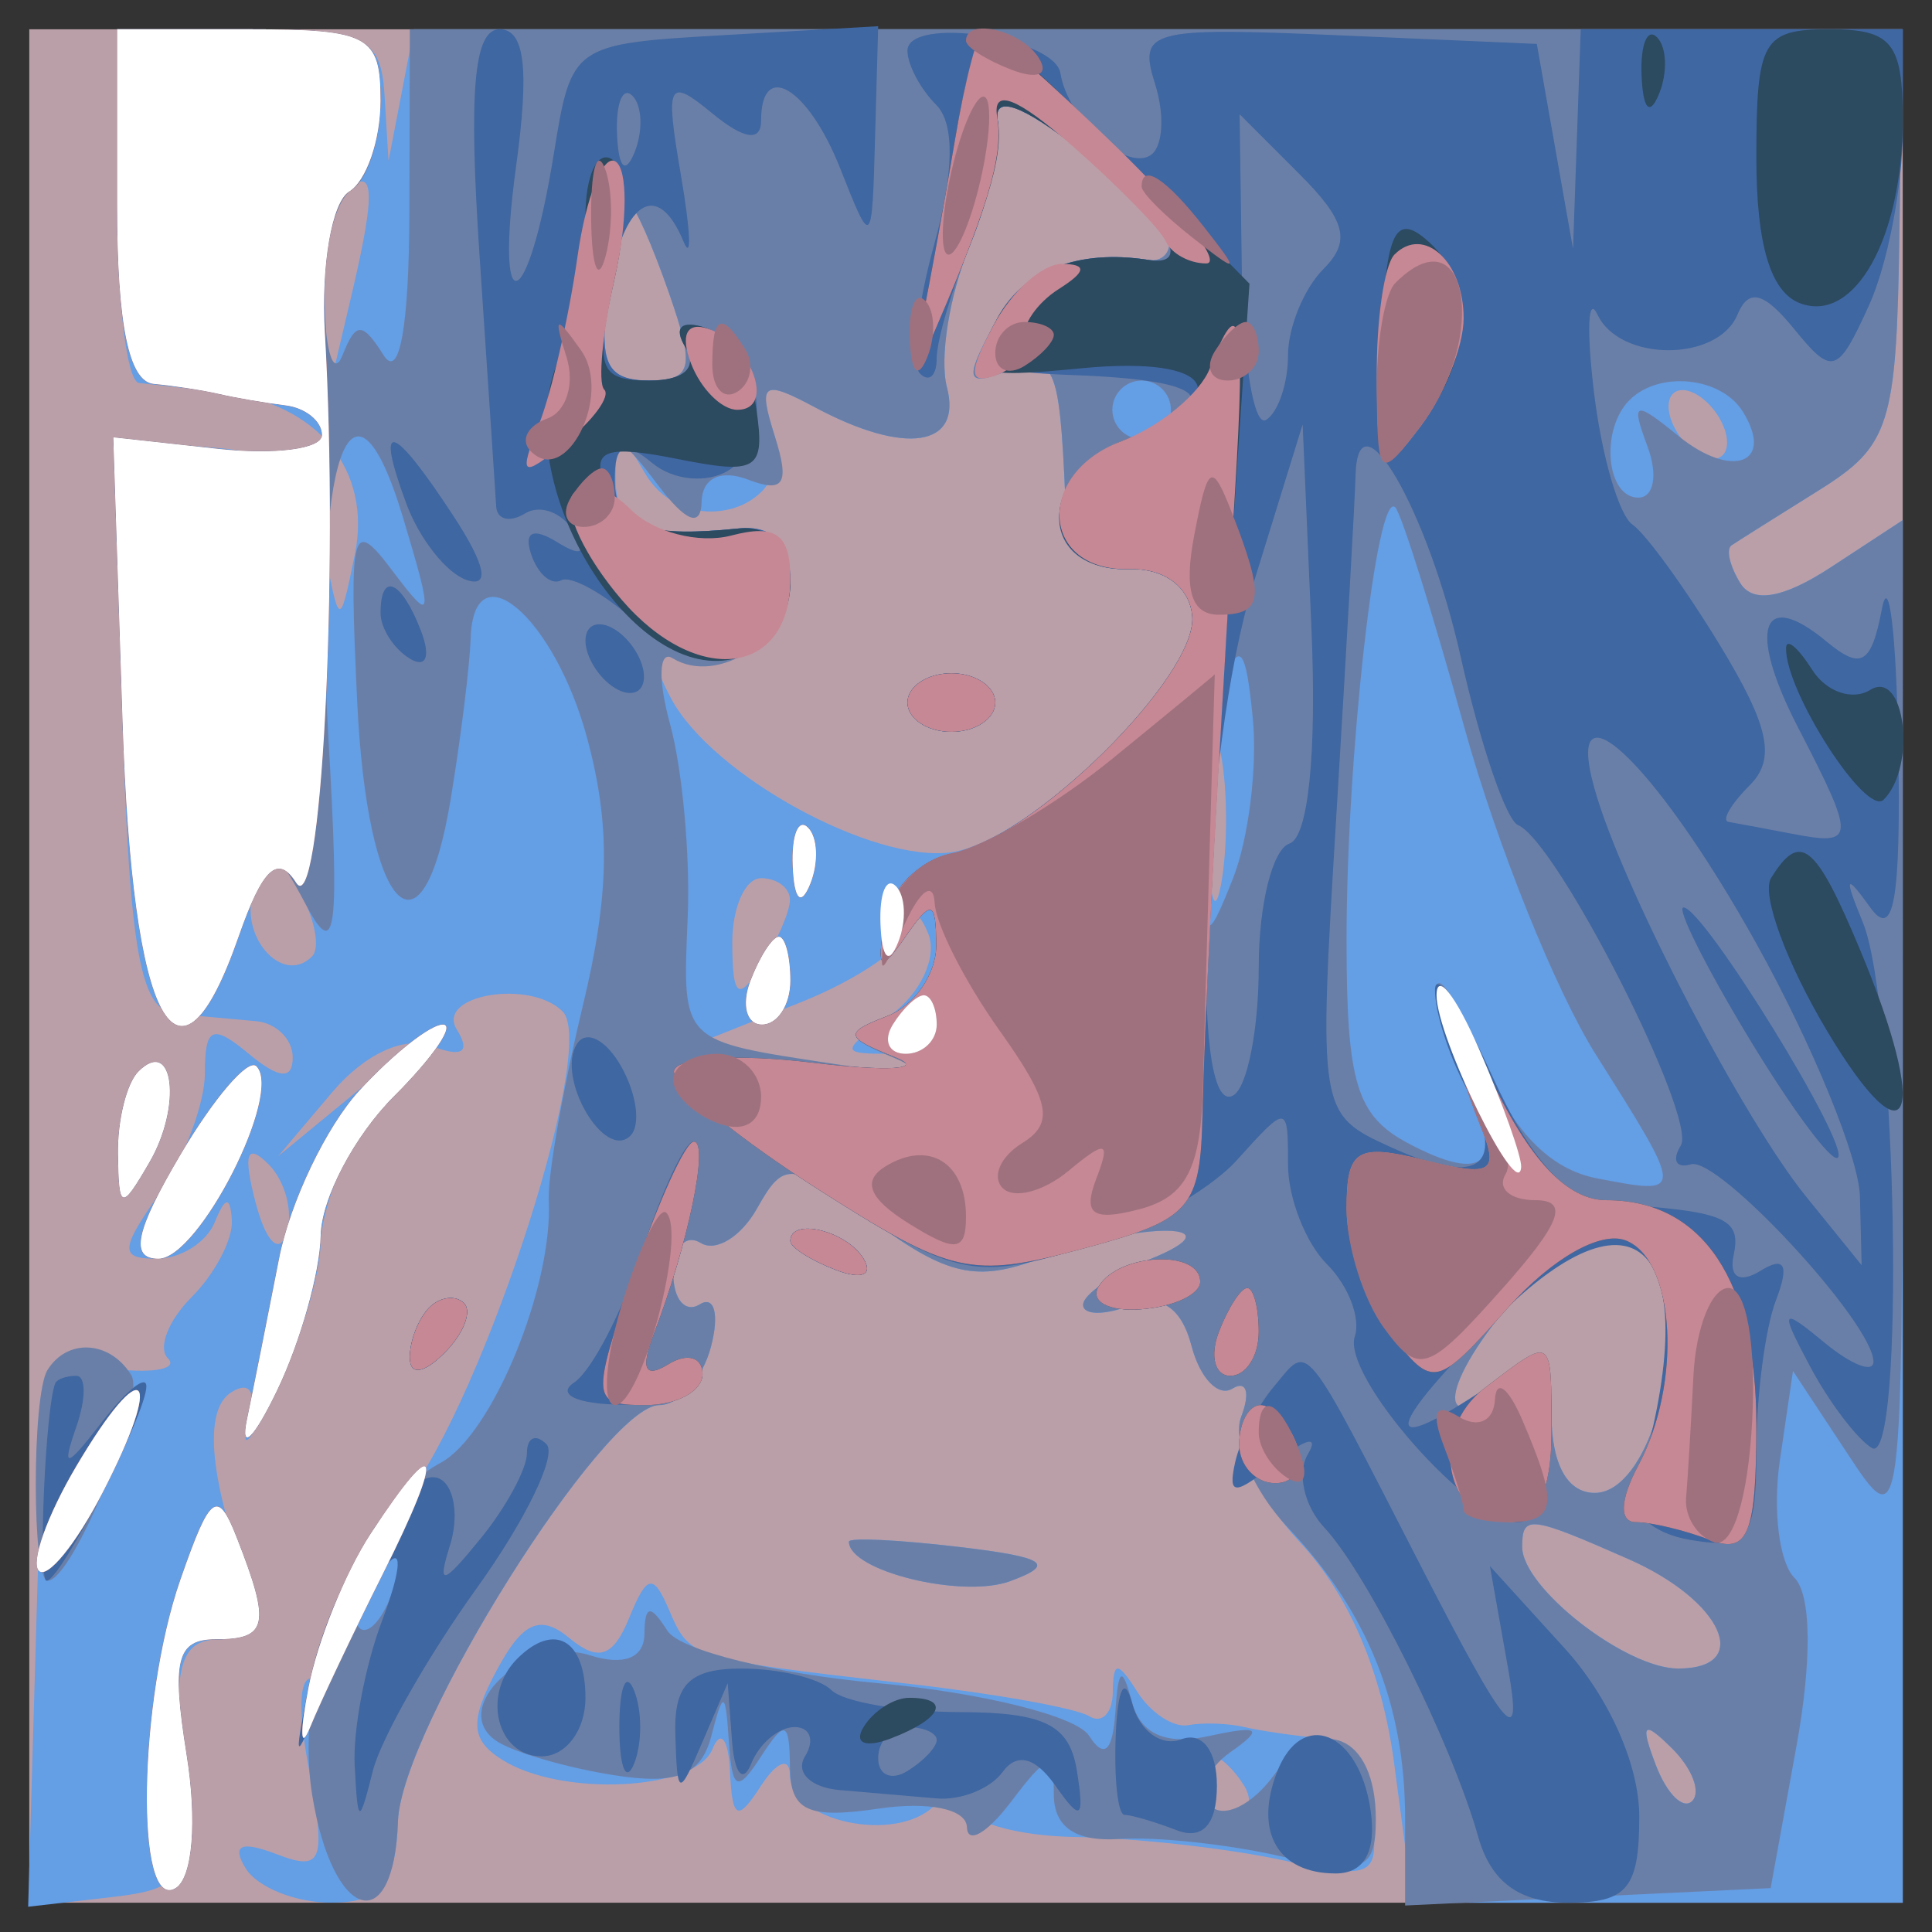 <svg width="66" height="66" viewBox="0 0 66 66" fill="none" xmlns="http://www.w3.org/2000/svg">
<rect x="0" y="0" width="66" height="66" fill="#333333" stroke="none"/>
<path fill-rule="evenodd" clip-rule="evenodd" d="M1 33V65H33H65V33V1H33H1V33Z" fill="#BA9FA8"/>
<path fill-rule="evenodd" clip-rule="evenodd" d="M4 7C4 10.3 4.337 13.037 4.75 13.083C5.162 13.129 6.446 13.274 7.602 13.405C10.851 13.774 12.716 16.061 12.121 18.947C11.597 21.493 11.594 21.492 11.042 18.525C10.575 16.012 9.975 15.509 7.18 15.282L3.871 15.014L4.185 24.757C4.437 32.536 4.802 34.527 6 34.635C6.825 34.709 8.063 34.821 8.75 34.885C9.438 34.948 10 35.505 10 36.122C10 36.898 9.536 36.86 8.5 36C7.256 34.968 7 35.08 7 36.655C7 37.7 6.299 39.555 5.443 40.777C4.098 42.697 4.087 43 5.36 43C6.17 43 7.06 42.438 7.338 41.75C7.693 40.871 7.866 40.849 7.921 41.679C7.964 42.327 7.346 43.511 6.548 44.31C5.749 45.108 5.384 46.05 5.736 46.403C6.088 46.755 5.279 46.921 3.938 46.772C1.525 46.503 1.497 46.597 1.231 55.818L0.962 65.137L3.731 64.818C6.331 64.519 6.481 64.241 6.183 60.25C5.926 56.816 6.186 56 7.54 56C8.66 56 9.012 55.473 8.603 54.407C7.161 50.65 6.91 48.174 7.908 47.557C8.57 47.148 8.786 47.582 8.473 48.698C8.196 49.689 8.631 49.15 9.44 47.5C10.248 45.85 10.93 43.588 10.955 42.473C10.98 41.357 11.756 39.332 12.681 37.973L14.362 35.5L11.931 37.5L9.5 39.5L11.344 37.317C12.45 36.009 13.817 35.376 14.758 35.737C15.795 36.135 16.083 35.943 15.605 35.17C14.875 33.989 18.105 33.438 19.22 34.553C20.477 35.81 16.205 48.676 13.595 51.492C11.998 53.216 11.07 55.161 11.346 56.213C11.607 57.213 11.385 57.738 10.843 57.403C10.239 57.03 10.128 58.167 10.55 60.414C11.148 63.6 11.018 63.944 9.45 63.342C8.231 62.875 7.9 63.028 8.395 63.83C8.793 64.474 10.104 64.999 11.309 64.998C13.015 64.996 13.521 64.38 13.595 62.215C13.704 59.047 20.644 48 22.525 48C23.208 48 24.002 47.099 24.29 45.999C24.578 44.898 24.405 44.249 23.907 44.558C23.408 44.866 23 44.39 23 43.5C23 42.61 23.422 42.143 23.939 42.462C24.455 42.781 25.321 42.248 25.864 41.278C26.789 39.625 27.042 39.655 29.877 41.751C32.343 43.574 33.386 43.804 35.516 42.994C38.91 41.703 42.465 41.739 39.25 43.031C38.013 43.529 37 44.223 37 44.575C37 44.926 37.717 44.939 38.593 44.603C39.653 44.196 40.359 44.657 40.706 45.985C40.993 47.081 41.621 47.734 42.102 47.437C42.583 47.139 42.718 47.572 42.401 48.397C42.074 49.25 42.941 51.102 44.409 52.686C46.097 54.506 47.213 57.126 47.626 60.236L48.258 65H56.629H65V41.385V17.77L62.552 19.374C60.929 20.438 59.885 20.622 59.452 19.922C59.093 19.342 58.957 18.761 59.15 18.631C59.342 18.501 60.688 17.653 62.139 16.747C64.566 15.232 64.787 14.53 64.886 8.049L64.993 1H39.566H14.139L13.706 3.25L13.272 5.5L13.136 3.25C13.016 1.27 12.46 1 8.5 1H4V7ZM39.945 8.25C39.975 8.662 39.663 8.947 39.25 8.882C36.756 8.488 34.928 9.266 33.919 11.152C32.938 12.984 33.007 13.211 34.384 12.683C36.024 12.054 36.193 12.417 36.392 17C36.471 18.84 37.042 19.485 38.552 19.442C39.783 19.407 40.654 20.056 40.73 21.065C40.888 23.162 35.192 28.733 32.5 29.114C29.819 29.493 24.33 26.485 22.93 23.869C22.272 22.64 22.222 22.019 22.81 22.383C24.501 23.427 27 21.905 27 19.83C27 18.566 26.381 17.937 25.25 18.052C21.928 18.39 21 17.994 21.03 16.25C21.058 14.647 21.142 14.639 22.028 16.157C23.44 18.576 27.259 17.391 26.433 14.79C25.89 13.078 26.069 12.966 27.84 13.914C30.931 15.569 32.883 15.268 32.347 13.22C32.091 12.242 32.431 10.104 33.101 8.47C33.772 6.837 34.215 4.875 34.085 4.111C33.934 3.225 34.941 3.586 36.869 5.111C38.53 6.425 39.914 7.837 39.945 8.25ZM12.026 10.007L11.205 13.5L11.102 10.417C11.046 8.721 11.3 7.033 11.667 6.667C12.792 5.541 12.881 6.367 12.026 10.007ZM22.85 10C23.756 12.599 23.659 13 22.121 13C20.718 13 20.439 12.372 20.787 10C21.029 8.35 21.357 7 21.516 7C21.674 7 22.275 8.35 22.85 10ZM59 15.118C59 15.668 58.55 15.84 58 15.5C57.45 15.16 57 14.432 57 13.882C57 13.332 57.45 13.16 58 13.5C58.55 13.84 59 14.568 59 15.118ZM31 24C31 24.55 31.675 25 32.5 25C33.325 25 34 24.55 34 24C34 23.45 33.325 23 32.5 23C31.675 23 31 23.45 31 24ZM41.706 30.25C41.467 31.488 41.272 30.475 41.272 28C41.272 25.525 41.467 24.512 41.706 25.75C41.944 26.988 41.944 29.012 41.706 30.25ZM10.658 32.675C9.626 33.707 8.099 31.906 8.693 30.359C9.233 28.95 9.399 28.961 10.241 30.466C10.759 31.392 10.947 32.386 10.658 32.675ZM26.985 30.75C26.976 31.163 26.533 32.175 26 33C25.216 34.213 25.028 34.069 25.015 32.25C25.007 31.012 25.45 30 26 30C26.55 30 26.993 30.337 26.985 30.75ZM30.446 34.663C28.679 35.955 28.68 36 30.476 36C31.497 36 32.122 36.211 31.864 36.469C31.606 36.727 29.667 36.658 27.555 36.315L23.714 35.692L27.357 34.239C29.361 33.44 31.036 32.272 31.079 31.643C31.122 31.014 31.409 31.136 31.717 31.913C32.024 32.69 31.452 33.927 30.446 34.663ZM4.729 36.604C4.328 37.005 4.014 38.271 4.03 39.417C4.058 41.34 4.141 41.363 5.101 39.712C6.22 37.79 5.934 35.4 4.729 36.604ZM9.788 42.137C9.538 42.886 9.085 42.432 8.731 41.08C8.296 39.417 8.426 39.026 9.168 39.768C9.75 40.35 10.028 41.415 9.788 42.137ZM27 42.393C27 42.609 27.698 43.054 28.552 43.382C29.442 43.723 29.843 43.555 29.493 42.989C28.906 42.038 27 41.583 27 42.393ZM56.827 44.341C57.393 47.278 56.082 51 54.481 51C53.539 51 53 50.018 53 48.3C53 46.2 52.733 45.867 51.8 46.8C49.381 49.219 48.916 47.913 51.174 45.039C53.717 41.802 56.277 41.486 56.827 44.341ZM14.667 44.667C14.3 45.033 14 45.798 14 46.367C14 46.993 14.466 46.934 15.183 46.217C15.834 45.566 16.134 44.801 15.85 44.517C15.566 44.233 15.033 44.3 14.667 44.667ZM29 52.666C29 53.667 32.863 54.616 34.5 54.018C36.092 53.436 35.734 53.197 32.75 52.844C30.688 52.601 29 52.52 29 52.666ZM55.635 53.262C58.842 54.675 59.896 57 57.329 57C55.538 57 52 54.241 52 52.845C52 51.741 52.246 51.769 55.635 53.262ZM21.491 55.276C20.946 56.61 20.44 56.78 19.453 55.961C18.457 55.135 17.856 55.401 16.966 57.063C16.038 58.797 16.076 59.433 17.147 60.112C19.182 61.402 23.764 61.171 24.338 59.75C24.615 59.063 24.885 59.4 24.936 60.5C25.015 62.164 25.193 62.248 26 61C26.533 60.175 26.976 60.01 26.985 60.633C27.006 62.224 30.608 62.992 31.916 61.684C32.646 60.954 33 60.941 33 61.646C33 62.222 34.688 62.721 36.75 62.755C38.813 62.79 42.002 63.149 43.838 63.552C46.949 64.235 47.153 64.123 46.838 61.893C46.652 60.577 45.825 59.439 45 59.365C44.175 59.291 43.05 59.126 42.5 58.997C41.95 58.868 41.091 58.84 40.592 58.934C40.092 59.029 39.311 58.519 38.857 57.803C38.179 56.734 38.028 56.735 38.015 57.809C38.007 58.529 37.642 58.897 37.205 58.626C36.767 58.356 34.01 57.861 31.078 57.525C23.578 56.668 23.571 56.666 22.857 55C22.316 53.737 22.1 53.781 21.491 55.276ZM57.807 61.526C57.499 61.834 56.94 61.279 56.564 60.293C56.022 58.868 56.136 58.753 57.124 59.733C57.808 60.412 58.115 61.219 57.807 61.526ZM42.5 61C42.84 61.55 42.641 62 42.059 62C41.477 62 41 61.55 41 61C41 60.45 41.198 60 41.441 60C41.684 60 42.16 60.45 42.5 61Z" fill="#649EE5"/>
<path fill-rule="evenodd" clip-rule="evenodd" d="M4 7C4 11.072 4.402 13.037 5.25 13.115C5.938 13.179 6.95 13.335 7.5 13.463C8.05 13.591 9.063 13.764 9.75 13.848C10.438 13.931 11 14.388 11 14.862C11 15.336 9.396 15.547 7.435 15.331L3.869 14.938L4.185 24.638C4.524 35.083 6.079 37.941 8.165 31.958C9.274 28.777 9.303 28.764 10.485 30.971C11.473 32.819 11.601 31.821 11.22 25.231C10.669 15.716 12.001 11.789 13.774 17.701C14.815 21.173 14.784 21.328 13.407 19.5C12.021 17.66 11.924 18.015 12.2 23.921C12.539 31.178 14.427 33.171 15.397 27.295C15.742 25.208 16.048 22.738 16.078 21.807C16.178 18.708 18.945 21.081 20.06 25.223C20.864 28.209 20.825 30.557 19.908 34.37C19.229 37.192 18.706 40.175 18.747 41C18.892 43.967 16.804 49.034 15.05 49.973C12.173 51.513 9.99 57.165 10.666 61.328C11.363 65.626 13.457 66.26 13.595 62.215C13.704 59.047 20.644 48 22.525 48C23.208 48 24.002 47.099 24.29 45.999C24.578 44.898 24.405 44.249 23.907 44.558C23.408 44.866 23 44.39 23 43.5C23 42.61 23.422 42.143 23.939 42.462C24.455 42.781 25.321 42.248 25.864 41.278C26.789 39.625 27.042 39.655 29.877 41.751C32.343 43.574 33.386 43.804 35.516 42.994C38.91 41.703 42.465 41.739 39.25 43.031C38.013 43.529 37 44.223 37 44.575C37 44.926 37.717 44.939 38.593 44.603C39.653 44.196 40.359 44.657 40.706 45.985C40.993 47.081 41.621 47.734 42.102 47.437C42.583 47.139 42.718 47.571 42.401 48.396C42.085 49.221 42.808 50.932 44.009 52.198C46.719 55.056 48 58.238 48 62.113V65.095L54.244 64.798L60.488 64.5L61.366 59.672C61.904 56.719 61.878 54.478 61.299 53.899C60.779 53.379 60.555 51.576 60.802 49.894L61.251 46.834L63.119 49.667C64.98 52.49 64.987 52.436 64.993 35.135L65 17.77L62.552 19.374C60.929 20.438 59.885 20.622 59.452 19.922C59.093 19.342 58.957 18.761 59.15 18.631C59.342 18.501 60.688 17.653 62.139 16.747C64.566 15.232 64.787 14.53 64.886 8.049L64.993 1H39.497H14L13.985 7.25C13.975 11.15 13.645 12.987 13.106 12.137C12.377 10.986 12.158 10.986 11.7 12.137C11.402 12.887 11.122 12.064 11.079 10.309C11.036 8.554 11.45 6.84 12 6.5C12.55 6.16 13 4.784 13 3.441C13 1.215 12.604 1 8.5 1H4V7ZM39.945 8.25C39.975 8.662 39.663 8.947 39.25 8.882C36.756 8.488 34.928 9.266 33.919 11.152C32.938 12.984 33.007 13.211 34.384 12.683C36.024 12.054 36.193 12.417 36.392 17C36.471 18.84 37.042 19.485 38.552 19.442C39.783 19.407 40.654 20.056 40.73 21.065C40.885 23.12 35.249 28.675 32.511 29.166C31.418 29.362 30.381 30.418 30.208 31.511C29.947 33.154 30.073 33.239 30.931 32C31.822 30.713 31.972 30.753 31.985 32.281C31.993 33.261 31.245 34.352 30.323 34.706C28.821 35.283 28.847 35.433 30.573 36.151C31.711 36.625 30.863 36.704 28.5 36.345C23.204 35.54 23.314 35.651 23.494 31.295C23.58 29.208 23.308 26.254 22.889 24.731C22.471 23.208 22.509 22.197 22.974 22.484C24.525 23.442 27 21.811 27 19.83C27 18.566 26.381 17.937 25.25 18.052C21.951 18.388 21 17.998 21 16.309C21 14.834 21.188 14.866 22.468 16.559C23.433 17.834 23.947 18.034 23.968 17.143C23.987 16.327 24.624 16.026 25.565 16.387C26.782 16.854 26.984 16.524 26.471 14.908C25.888 13.07 26.047 12.955 27.84 13.914C30.931 15.569 32.883 15.268 32.347 13.22C32.091 12.242 32.431 10.104 33.101 8.47C33.772 6.837 34.215 4.875 34.085 4.111C33.934 3.225 34.941 3.586 36.869 5.111C38.53 6.425 39.914 7.837 39.945 8.25ZM22.85 10C23.756 12.599 23.659 13 22.121 13C20.718 13 20.439 12.372 20.787 10C21.029 8.35 21.357 7 21.516 7C21.674 7 22.275 8.35 22.85 10ZM40 14C40 14.55 39.55 15 39 15C38.45 15 38 14.55 38 14C38 13.45 38.45 13 39 13C39.55 13 40 13.45 40 14ZM59.541 14.067C60.633 15.833 59.168 16.382 57.337 14.893C55.83 13.666 55.704 13.709 56.281 15.25C56.642 16.213 56.501 17 55.969 17C54.869 17 54.658 14.675 55.667 13.667C56.682 12.652 58.802 12.871 59.541 14.067ZM50.04 24.903C51.136 28.856 53.15 33.861 54.516 36.025C57.561 40.849 57.561 40.83 54.565 40.257C52.92 39.943 51.64 38.61 50.617 36.146C49.784 34.141 49.08 33.092 49.052 33.816C49.023 34.539 49.486 36.04 50.081 37.151C51.47 39.746 50.721 40.456 48.086 39.046C46.338 38.11 46 36.986 46 32.104C46 25.856 47.031 16.698 47.664 17.331C47.875 17.542 48.945 20.95 50.04 24.903ZM42.111 30.035C41.191 32.34 41.123 32.261 41.063 28.832C41.029 26.814 41.337 24.339 41.75 23.332C42.351 21.864 42.559 22.103 42.797 24.535C42.961 26.204 42.652 28.679 42.111 30.035ZM31 24C31 24.55 31.675 25 32.5 25C33.325 25 34 24.55 34 24C34 23.45 33.325 23 32.5 23C31.675 23 31 23.45 31 24ZM27.079 29.583C27.127 30.748 27.364 30.985 27.683 30.188C27.972 29.466 27.936 28.603 27.604 28.271C27.272 27.939 27.036 28.529 27.079 29.583ZM25.638 33.5C25.322 34.325 25.499 35 26.031 35C26.564 35 27 34.325 27 33.5C27 32.675 26.823 32 26.607 32C26.391 32 25.955 32.675 25.638 33.5ZM12.282 37.25C11.146 38.487 9.909 41.075 9.533 43C9.158 44.925 8.664 47.4 8.435 48.5C8.207 49.6 8.67 49.15 9.465 47.5C10.26 45.85 10.93 43.467 10.955 42.205C10.98 40.942 12.105 38.805 13.455 37.455C14.805 36.105 15.558 35 15.129 35C14.7 35 13.419 36.013 12.282 37.25ZM4.729 36.604C4.328 37.005 4.014 38.271 4.03 39.417C4.058 41.34 4.141 41.363 5.101 39.712C6.22 37.79 5.934 35.4 4.729 36.604ZM6.158 39.457C4.625 42.055 4.426 43 5.412 43C6.794 43 9.674 37.341 8.759 36.425C8.478 36.144 7.307 37.509 6.158 39.457ZM27 42.393C27 42.609 27.698 43.054 28.552 43.382C29.442 43.723 29.843 43.555 29.493 42.989C28.906 42.038 27 41.583 27 42.393ZM56.827 44.341C57.393 47.278 56.082 51 54.481 51C53.539 51 53 50.018 53 48.3C53 46.2 52.733 45.867 51.8 46.8C49.381 49.219 48.916 47.913 51.174 45.039C53.717 41.802 56.277 41.486 56.827 44.341ZM14.667 44.667C14.3 45.033 14 45.798 14 46.367C14 46.993 14.466 46.934 15.183 46.217C15.834 45.566 16.134 44.801 15.85 44.517C15.566 44.233 15.033 44.3 14.667 44.667ZM1.62 46.805C1.086 47.67 1.091 54 1.626 54C2.492 54 5.004 47.816 4.482 46.971C3.753 45.792 2.299 45.708 1.62 46.805ZM6.167 53.95C4.721 58.098 4.608 65.361 6.002 64.499C6.579 64.142 6.737 62.207 6.374 59.94C5.858 56.709 6.037 56 7.372 56C9.146 56 9.251 55.5 8.097 52.551C7.431 50.849 7.187 51.025 6.167 53.95ZM29 52.666C29 53.667 32.863 54.616 34.5 54.018C36.092 53.436 35.734 53.197 32.75 52.844C30.688 52.601 29 52.52 29 52.666ZM55.635 53.262C58.842 54.675 59.896 57 57.329 57C55.538 57 52 54.241 52 52.845C52 51.741 52.246 51.769 55.635 53.262ZM13.345 54.543C13.019 55.392 12.538 55.872 12.276 55.61C12.014 55.348 12.096 54.653 12.459 54.067C13.445 52.471 14.021 52.781 13.345 54.543ZM22.015 55.817C22.006 56.644 21.308 56.915 20.141 56.545C17.948 55.849 15.241 58.413 17.013 59.508C17.623 59.885 19.408 60.396 20.979 60.644C23.123 60.982 23.952 60.646 24.302 59.297C24.71 57.722 24.784 57.747 24.899 59.5C25.009 61.167 25.192 61.251 26 60C26.816 58.737 26.972 58.794 26.985 60.363C26.997 61.863 27.586 62.141 30 61.787C31.739 61.532 33.013 61.799 33.032 62.423C33.049 63.015 33.724 62.626 34.532 61.559C35.803 59.878 36 59.843 36 61.298C36 62.419 36.748 62.926 38.25 62.822C39.487 62.737 41.962 63.003 43.75 63.413C46.59 64.065 47 63.904 47 62.138C47 59.275 45.11 58.467 43.515 60.648C42.772 61.665 41.802 62.136 41.361 61.694C40.919 61.253 41.22 60.427 42.029 59.859C43.188 59.046 43.034 58.928 41.303 59.306C39.83 59.627 38.961 59.244 38.669 58.143C38.334 56.883 38.201 56.966 38.101 58.5C38.013 59.836 37.715 60.099 37.201 59.292C36.779 58.627 33.538 57.821 30 57.5C26.462 57.179 23.221 56.373 22.799 55.708C22.218 54.795 22.027 54.822 22.015 55.817ZM57.807 61.526C57.499 61.834 56.94 61.279 56.564 60.293C56.022 58.868 56.136 58.753 57.124 59.733C57.808 60.412 58.115 61.219 57.807 61.526Z" fill="#6A7FA7"/>
<path fill-rule="evenodd" clip-rule="evenodd" d="M4 7C4 11.072 4.402 13.037 5.25 13.115C5.938 13.179 6.95 13.335 7.5 13.463C8.05 13.591 9.063 13.764 9.75 13.848C10.438 13.931 11 14.388 11 14.862C11 15.336 9.396 15.547 7.435 15.331L3.869 14.938L4.185 24.638C4.523 35.059 6.078 37.942 8.152 31.994C8.965 29.663 9.492 29.169 10.116 30.154C10.97 31.501 11.585 19.716 11.098 11.354C10.964 9.073 11.338 6.909 11.928 6.545C12.518 6.18 13 4.784 13 3.441C13 1.215 12.604 1 8.5 1H4V7ZM16.383 8.75C16.669 13.013 16.924 16.864 16.951 17.309C16.978 17.754 17.419 17.859 17.931 17.543C18.443 17.226 19.187 17.494 19.585 18.138C20.063 18.912 19.873 19.04 19.025 18.515C18.211 18.013 17.889 18.167 18.145 18.936C18.368 19.604 18.829 20.004 19.17 19.825C19.511 19.646 20.672 20.298 21.75 21.274C24.094 23.395 27 22.596 27 19.83C27 18.566 26.381 17.937 25.25 18.052C21.974 18.386 21 18.002 21 16.378C21 15.17 21.329 15.028 22.284 15.82C22.997 16.412 24.151 16.524 24.882 16.073C26.507 15.068 25.995 11.83 24.111 11.203C23.268 10.922 22.996 11.185 23.42 11.87C23.844 12.557 23.379 13 22.232 13C20.706 13 20.43 12.428 20.787 10C21.242 6.895 22.45 6.071 23.349 8.25C23.633 8.938 23.594 7.925 23.264 6C22.718 2.82 22.815 2.625 24.331 3.872C25.417 4.765 26 4.852 26 4.122C26 2.021 27.611 2.991 28.701 5.75C29.782 8.486 29.788 8.481 29.894 4.698L30 0.895L24.763 1.198C19.552 1.498 19.522 1.519 18.918 5.261C18.027 10.784 16.881 11.149 17.632 5.671C18.088 2.342 17.926 1 17.068 1C16.188 1 16.004 3.088 16.383 8.75ZM31 1.734C31 2.21 31.441 3.041 31.98 3.58C32.62 4.22 32.595 5.883 31.907 8.374C31.328 10.471 31.112 12.445 31.427 12.76C31.742 13.076 32 12.838 32 12.232C32 11.626 32.522 9.863 33.16 8.315C33.799 6.767 34.215 4.875 34.085 4.111C33.934 3.225 34.941 3.586 36.869 5.111C39.753 7.392 40.854 9.135 39.25 8.882C36.851 8.503 34.951 9.223 34.086 10.84C33.219 12.459 33.531 12.696 36.692 12.815C41.339 12.989 41.946 13.69 38.566 14.975C35.377 16.187 35.39 19.534 38.583 19.442C39.785 19.407 40.655 20.065 40.73 21.065C40.885 23.12 35.249 28.675 32.511 29.166C31.418 29.362 30.381 30.418 30.208 31.511C29.947 33.154 30.073 33.239 30.931 32C31.822 30.713 31.972 30.753 31.985 32.281C31.993 33.261 31.245 34.352 30.323 34.706C28.822 35.282 28.849 35.43 30.573 36.112C31.633 36.531 30.363 36.616 27.75 36.301C25.137 35.986 23.01 36.127 23.022 36.614C23.034 37.101 25.275 38.923 28.002 40.662C32.577 43.581 33.252 43.738 36.73 42.703C38.804 42.086 41.288 40.706 42.25 39.637C43.979 37.718 44 37.719 44 39.776C44 40.92 44.599 42.456 45.33 43.187C46.062 43.919 46.49 45.03 46.282 45.655C45.833 47.002 50.23 52 51.865 52C52.489 52 53 50.64 53 48.977C53 45.982 52.977 45.969 50.5 47.592C47.106 49.816 47.357 48.797 51.133 45.021C56.1 40.054 58.338 42.791 55.91 50.863C55.667 51.67 56.418 52.382 57.75 52.607C59.718 52.94 60 52.56 60 49.576C60 47.699 60.301 45.378 60.67 44.418C61.133 43.211 60.971 42.9 60.145 43.41C59.43 43.852 59.061 43.635 59.225 42.87C59.497 41.603 58.92 41.367 54.951 41.125C53.567 41.041 52.276 39.621 50.973 36.75C49.912 34.413 49.034 33.092 49.022 33.816C49.01 34.539 49.486 36.04 50.081 37.151C51.514 39.83 50.571 40.581 47.52 39.191C45.04 38.061 45.034 38.022 45.656 27.779C46 22.125 46.293 16.945 46.307 16.266C46.371 13.27 48.767 17.383 49.896 22.424C50.566 25.42 51.449 28.013 51.858 28.186C53.2 28.753 57.996 38.198 57.417 39.135C57.106 39.638 57.262 39.926 57.765 39.775C58.705 39.492 64 45.217 64 46.517C64 46.917 63.251 46.627 62.336 45.872C60.832 44.631 60.784 44.71 61.842 46.694C62.485 47.901 63.43 49.148 63.943 49.465C65.085 50.171 64.813 34.364 63.634 31.5C62.986 29.925 63.041 29.819 63.89 31C64.699 32.124 64.939 30.745 64.849 25.5C64.782 21.65 64.529 19.539 64.287 20.808C63.926 22.695 63.581 22.897 62.399 21.916C60.16 20.058 59.686 21.492 61.426 24.857C63.402 28.678 63.391 28.898 61.25 28.488C60.288 28.304 59.297 28.119 59.05 28.077C58.803 28.034 59.128 27.472 59.774 26.826C60.673 25.927 60.439 24.813 58.777 22.076C57.583 20.109 56.228 18.239 55.767 17.919C55.306 17.6 54.716 15.575 54.455 13.419C54.195 11.264 54.248 10.063 54.574 10.75C55.341 12.369 58.68 12.369 59.354 10.75C59.734 9.838 60.256 9.969 61.285 11.233C62.597 12.845 62.775 12.79 63.847 10.435C64.481 9.044 65 6.352 65 4.453V1H59.5H54L53.868 4.75L53.737 8.5L53.118 5L52.5 1.5L45.668 1.202C39.269 0.924 38.875 1.03 39.458 2.868C39.801 3.948 39.726 5.047 39.291 5.311C38.416 5.841 36.48 4.066 36.225 2.5C36.024 1.267 31 0.53 31 1.734ZM21.683 5.188C21.364 5.985 21.127 5.748 21.079 4.583C21.036 3.529 21.272 2.939 21.604 3.271C21.936 3.603 21.972 4.466 21.683 5.188ZM45.211 9.189C44.545 9.855 44 11.183 44 12.141C44 13.099 43.663 14.09 43.25 14.345C42.837 14.6 42.466 12.355 42.424 9.356L42.348 3.903L44.385 5.941C45.98 7.535 46.159 8.241 45.211 9.189ZM13.878 17.199C14.325 18.408 15.255 19.585 15.945 19.815C16.75 20.083 16.585 19.296 15.484 17.616C13.392 14.423 12.793 14.267 13.878 17.199ZM44.051 28.816C43.473 29.009 43 30.903 43 33.024C43 35.146 42.614 37.121 42.141 37.413C40.583 38.376 41.065 25.607 42.799 20L44.5 14.5L44.801 21.483C44.984 25.739 44.692 28.603 44.051 28.816ZM13 20.941C13 21.459 13.445 22.157 13.989 22.493C14.555 22.843 14.723 22.442 14.382 21.552C13.717 19.82 13 19.503 13 20.941ZM20 21.882C20 22.432 20.45 23.16 21 23.5C21.55 23.84 22 23.668 22 23.118C22 22.568 21.55 21.84 21 21.5C20.45 21.16 20 21.332 20 21.882ZM31 24C31 24.55 31.675 25 32.5 25C33.325 25 34 24.55 34 24C34 23.45 33.325 23 32.5 23C31.675 23 31 23.45 31 24ZM60.021 32.273C61.922 35.698 63.504 39.562 63.537 40.86L63.596 43.219L61.693 40.869C59.585 38.265 55.642 30.737 54.564 27.256C53.214 22.896 56.484 25.902 60.021 32.273ZM27.079 29.583C27.127 30.748 27.364 30.985 27.683 30.188C27.972 29.466 27.936 28.603 27.604 28.271C27.272 27.939 27.036 28.529 27.079 29.583ZM59.739 35.453C61.218 37.902 62.589 39.744 62.786 39.547C63.207 39.126 58.193 31 57.512 31C57.258 31 58.259 33.004 59.739 35.453ZM25.638 33.5C25.322 34.325 25.499 35 26.031 35C26.564 35 27 34.325 27 33.5C27 32.675 26.823 32 26.607 32C26.391 32 25.955 32.675 25.638 33.5ZM12.282 37.25C11.146 38.487 9.909 41.075 9.533 43C9.158 44.925 8.664 47.4 8.435 48.5C8.207 49.6 8.67 49.15 9.465 47.5C10.26 45.85 10.93 43.467 10.955 42.205C10.98 40.942 12.105 38.805 13.455 37.455C14.805 36.105 15.558 35 15.129 35C14.7 35 13.419 36.013 12.282 37.25ZM19.704 35.669C18.988 36.828 20.657 39.676 21.537 38.796C21.893 38.441 21.754 37.383 21.23 36.447C20.706 35.51 20.019 35.16 19.704 35.669ZM4.729 36.604C4.328 37.005 4.014 38.271 4.03 39.417C4.058 41.34 4.141 41.363 5.101 39.712C6.22 37.79 5.934 35.4 4.729 36.604ZM6.158 39.457C4.625 42.055 4.426 43 5.412 43C6.794 43 9.674 37.341 8.759 36.425C8.478 36.144 7.307 37.509 6.158 39.457ZM21.933 42.75C21.26 44.813 20.213 46.831 19.605 47.235C18.997 47.639 19.738 47.976 21.25 47.985C22.762 47.993 24 47.523 24 46.941C24 46.359 23.474 46.207 22.83 46.605C22.031 47.099 21.874 46.771 22.334 45.571C23.517 42.49 24.235 39 23.686 39C23.394 39 22.605 40.688 21.933 42.75ZM27 42.393C27 42.609 27.698 43.054 28.552 43.382C29.442 43.723 29.843 43.555 29.493 42.989C28.906 42.038 27 41.583 27 42.393ZM37.537 43.939C37.218 44.456 37.866 44.81 38.978 44.727C40.09 44.643 41 44.22 41 43.787C41 42.681 38.24 42.803 37.537 43.939ZM14.667 44.667C14.3 45.033 14 45.798 14 46.367C14 46.993 14.466 46.934 15.183 46.217C15.834 45.566 16.134 44.801 15.85 44.517C15.566 44.233 15.033 44.3 14.667 44.667ZM41.638 45.5C41.322 46.325 41.499 47 42.031 47C42.564 47 43 46.325 43 45.5C43 44.675 42.823 44 42.607 44C42.391 44 41.955 44.675 41.638 45.5ZM43.5 47.39C42.95 48.043 42.362 49.199 42.194 49.958C41.938 51.11 42.177 51.103 43.636 49.919C44.597 49.139 45.068 49.026 44.683 49.669C44.297 50.313 44.548 51.444 45.241 52.185C46.718 53.763 49.59 59.534 50.499 62.75C50.935 64.292 51.9 65 53.567 65C55.593 65 56 64.508 56 62.056C56 60.299 54.971 57.98 53.449 56.306L50.897 53.5L51.519 57C52.025 59.853 51.485 59.226 48.596 53.61C44.417 45.483 44.756 45.897 43.5 47.39ZM1.89 47.25C1.556 48.012 1.291 54 1.591 54C2.072 54 5 48.294 5 47.359C5 46.951 4.324 47.491 3.498 48.559C2.245 50.177 2.097 50.209 2.605 48.75C2.94 47.788 2.941 47 2.607 47C2.273 47 1.951 47.112 1.89 47.25ZM18 49.642C18 50.179 17.288 51.491 16.418 52.559C15.108 54.167 14.929 54.205 15.375 52.782C15.671 51.837 15.532 50.829 15.066 50.541C13.934 49.841 11.227 54.088 10.536 57.646C10.005 60.383 10.034 60.369 11.241 57.322C11.933 55.574 12.866 53.783 13.312 53.343C13.759 52.902 13.647 53.799 13.062 55.336C12.478 56.873 12.052 59.113 12.116 60.315C12.224 62.349 12.267 62.362 12.736 60.5C13.013 59.4 14.611 56.588 16.288 54.252C17.965 51.915 19.036 49.703 18.668 49.335C18.301 48.967 18 49.106 18 49.642ZM6.167 53.95C4.721 58.098 4.608 65.361 6.002 64.499C6.579 64.142 6.737 62.207 6.374 59.94C5.858 56.709 6.037 56 7.372 56C9.146 56 9.251 55.5 8.097 52.551C7.431 50.849 7.187 51.025 6.167 53.95ZM17.667 56.667C16.449 57.885 16.978 60 18.5 60C19.333 60 20 59.111 20 58C20 56.008 18.934 55.399 17.667 56.667ZM21.158 59C21.158 60.375 21.385 60.938 21.662 60.25C21.94 59.563 21.94 58.438 21.662 57.75C21.385 57.063 21.158 57.625 21.158 59ZM23.07 59.25C23.137 61.397 23.18 61.408 24 59.5L24.859 57.5L25.009 59.5C25.091 60.601 25.385 60.938 25.662 60.25C25.94 59.563 26.606 59 27.142 59C27.679 59 27.84 59.45 27.5 60C27.16 60.55 27.696 61.069 28.691 61.152C29.686 61.236 31.175 61.364 32 61.437C32.825 61.51 33.837 61.104 34.25 60.535C34.738 59.862 35.368 60.024 36.054 61C36.926 62.242 37.053 62.156 36.79 60.5C36.54 58.924 35.695 58.497 32.807 58.488C30.791 58.481 28.81 58.143 28.404 57.738C27.999 57.332 26.617 57 25.333 57C23.559 57 23.017 57.539 23.07 59.25ZM38.116 59.25C38.052 60.763 38.188 62 38.418 62C38.648 62 39.452 62.236 40.204 62.525C41.086 62.863 41.571 62.323 41.571 61C41.571 59.795 41.067 59.144 40.348 59.42C39.676 59.678 38.924 59.127 38.679 58.195C38.421 57.218 38.183 57.665 38.116 59.25ZM32 59.441C32 59.684 31.55 60.16 31 60.5C30.45 60.84 30 60.641 30 60.059C30 59.477 30.45 59 31 59C31.55 59 32 59.198 32 59.441ZM43.62 60.548C42.837 62.589 43.658 64 45.629 64C46.61 64 47.027 63.24 46.82 61.828C46.423 59.136 44.463 58.351 43.62 60.548Z" fill="#3F67A2"/>
<path fill-rule="evenodd" clip-rule="evenodd" d="M4 7C4 11.072 4.402 13.037 5.25 13.115C5.938 13.179 6.95 13.335 7.5 13.463C8.05 13.591 9.063 13.764 9.75 13.848C10.438 13.931 11 14.388 11 14.862C11 15.336 9.396 15.547 7.435 15.331L3.869 14.938L4.185 24.638C4.523 35.059 6.078 37.942 8.152 31.994C8.965 29.663 9.492 29.169 10.116 30.154C10.97 31.501 11.585 19.716 11.098 11.354C10.964 9.073 11.338 6.909 11.928 6.545C12.518 6.18 13 4.784 13 3.441C13 1.215 12.604 1 8.5 1H4V7ZM32.628 4.75C32.283 6.813 31.771 9.625 31.489 11C31.208 12.375 31.272 12.825 31.632 12C33.708 7.244 34.296 5.354 34.085 4.111C33.934 3.225 34.941 3.586 36.869 5.111C39.753 7.392 40.854 9.135 39.25 8.882C36.805 8.496 34.94 9.243 34.009 10.983C33.02 12.83 33.223 12.939 36.974 12.578C41.503 12.142 42.334 13.542 38.427 15.028C35.357 16.195 35.475 19.531 38.583 19.442C39.785 19.407 40.655 20.065 40.73 21.065C40.885 23.12 35.249 28.675 32.511 29.166C31.418 29.362 30.381 30.418 30.208 31.511C29.947 33.154 30.073 33.239 30.931 32C31.822 30.713 31.972 30.753 31.985 32.281C31.993 33.261 31.245 34.352 30.323 34.706C28.822 35.282 28.849 35.43 30.573 36.112C31.633 36.531 30.363 36.616 27.75 36.301C25.137 35.986 23.01 36.127 23.022 36.614C23.034 37.101 25.253 38.908 27.952 40.63C32.5 43.53 33.158 43.68 36.93 42.673C40.695 41.668 41.006 41.321 41.08 38.043C41.173 33.888 41.642 25.099 42.251 16.096L42.684 9.691L38.4 5.346C36.044 2.956 33.922 1 33.686 1C33.449 1 32.973 2.688 32.628 4.75ZM56.079 2.583C56.127 3.748 56.364 3.985 56.683 3.188C56.972 2.466 56.936 1.603 56.604 1.271C56.272 0.939 56.036 1.529 56.079 2.583ZM60 5.393C60 8.355 60.484 9.972 61.485 10.356C63.354 11.073 65 8.128 65 4.066C65 1.462 64.623 1 62.5 1C60.213 1 60 1.374 60 5.393ZM20 7.376C20 8.748 19.552 11.049 19.003 12.491C17.38 16.761 21.871 23.754 25.373 22.41C27.619 21.548 27.514 17.822 25.25 18.052C22.204 18.362 21.229 18.04 20.651 16.534C20.205 15.371 20.718 15.194 23.133 15.677C25.882 16.226 26.144 16.062 25.838 13.971C25.652 12.698 24.875 11.451 24.111 11.199C23.268 10.921 22.996 11.185 23.42 11.87C23.848 12.563 23.362 13 22.164 13C20.447 13 20.306 12.575 21.001 9.495C21.442 7.541 21.395 5.744 20.896 5.436C20.403 5.131 20 6.004 20 7.376ZM47.181 11.781C47.006 16.16 47.101 16.36 48.496 14.559C50.35 12.166 50.426 9.598 48.685 8.154C47.634 7.281 47.333 8.008 47.181 11.781ZM61.015 22.136C60.98 23.607 63.751 27.916 64.348 27.318C65.488 26.179 65.078 22.834 63.888 23.569C63.277 23.947 62.384 23.636 61.904 22.878C61.423 22.12 61.024 21.786 61.015 22.136ZM31 24C31 24.55 31.675 25 32.5 25C33.325 25 34 24.55 34 24C34 23.45 33.325 23 32.5 23C31.675 23 31 23.45 31 24ZM27.079 29.583C27.127 30.748 27.364 30.985 27.683 30.188C27.972 29.466 27.936 28.603 27.604 28.271C27.272 27.939 27.036 28.529 27.079 29.583ZM60.501 29.998C60.162 30.547 61.031 32.91 62.433 35.248C65.236 39.925 65.938 38.18 63.551 32.468C62.02 28.803 61.5 28.382 60.501 29.998ZM25.638 33.5C25.322 34.325 25.499 35 26.031 35C26.564 35 27 34.325 27 33.5C27 32.675 26.823 32 26.607 32C26.391 32 25.955 32.675 25.638 33.5ZM49.313 34.5C49.566 35.6 50.123 37.355 50.551 38.4C51.232 40.063 50.998 40.216 48.664 39.631C46.35 39.05 46 39.268 46 41.29C46 42.57 46.674 44.491 47.498 45.559C48.958 47.451 49.059 47.429 51.531 44.656C53.015 42.991 54.675 42.045 55.533 42.374C57.232 43.026 57.47 47.254 55.965 50.066C55.339 51.235 55.307 52 55.883 52C56.407 52 57.548 52.273 58.418 52.607C59.717 53.106 60 52.403 60 48.678C60 43.75 58.166 41 54.88 41C53.538 41 52.252 39.635 50.878 36.75C49.764 34.413 49.06 33.4 49.313 34.5ZM12.282 37.25C11.146 38.487 9.909 41.075 9.533 43C9.158 44.925 8.664 47.4 8.435 48.5C8.207 49.6 8.67 49.15 9.465 47.5C10.26 45.85 10.93 43.467 10.955 42.205C10.98 40.942 12.105 38.805 13.455 37.455C14.805 36.105 15.558 35 15.129 35C14.7 35 13.419 36.013 12.282 37.25ZM4.729 36.604C4.328 37.005 4.014 38.271 4.03 39.417C4.058 41.34 4.141 41.363 5.101 39.712C6.22 37.79 5.934 35.4 4.729 36.604ZM6.158 39.457C4.625 42.055 4.426 43 5.412 43C6.794 43 9.674 37.341 8.759 36.425C8.478 36.144 7.307 37.509 6.158 39.457ZM21.655 43.5C20.185 47.813 20.202 48 22.061 48C23.127 48 24 47.523 24 46.941C24 46.359 23.474 46.207 22.83 46.605C22.031 47.099 21.874 46.771 22.334 45.571C23.503 42.525 24.237 39 23.702 39C23.419 39 22.498 41.025 21.655 43.5ZM27 42.393C27 42.609 27.698 43.054 28.552 43.382C29.442 43.723 29.843 43.555 29.493 42.989C28.906 42.038 27 41.583 27 42.393ZM37.537 43.939C37.218 44.456 37.866 44.81 38.978 44.727C40.09 44.643 41 44.22 41 43.787C41 42.681 38.24 42.803 37.537 43.939ZM14.667 44.667C14.3 45.033 14 45.798 14 46.367C14 46.993 14.466 46.934 15.183 46.217C15.834 45.566 16.134 44.801 15.85 44.517C15.566 44.233 15.033 44.3 14.667 44.667ZM41.638 45.5C41.322 46.325 41.499 47 42.031 47C42.564 47 43 46.325 43 45.5C43 44.675 42.823 44 42.607 44C42.391 44 41.955 44.675 41.638 45.5ZM50.733 47.405C48.767 48.896 49.358 52 51.607 52C52.488 52 53 50.898 53 49C53 45.572 53.077 45.626 50.733 47.405ZM2.6 50.1C1.613 51.771 1.041 53.374 1.329 53.662C1.617 53.95 2.594 52.752 3.5 51C5.64 46.861 4.932 46.153 2.6 50.1ZM42.333 49.333C42.333 50.067 42.89 50.667 43.571 50.667C44.252 50.667 44.579 50.067 44.298 49.333C44.016 48.6 43.459 48 43.06 48C42.66 48 42.333 48.6 42.333 49.333ZM12.66 52.396C11.797 53.714 10.842 56.076 10.539 57.646C10.236 59.216 10.262 59.825 10.597 59C10.931 58.175 12.052 55.813 13.087 53.75C15.218 49.501 15.003 48.82 12.66 52.396ZM6.167 53.95C4.721 58.098 4.608 65.361 6.002 64.499C6.579 64.142 6.737 62.207 6.374 59.94C5.858 56.709 6.037 56 7.372 56C9.146 56 9.251 55.5 8.097 52.551C7.431 50.849 7.187 51.025 6.167 53.95ZM29.507 58.989C29.157 59.555 29.558 59.723 30.448 59.382C32.18 58.717 32.497 58 31.059 58C30.541 58 29.843 58.445 29.507 58.989Z" fill="#2C4A60"/>
<path fill-rule="evenodd" clip-rule="evenodd" d="M4 7C4 11.072 4.402 13.037 5.25 13.115C5.938 13.179 6.95 13.335 7.5 13.463C8.05 13.591 9.063 13.764 9.75 13.848C10.438 13.931 11 14.388 11 14.862C11 15.336 9.396 15.547 7.435 15.331L3.869 14.938L4.185 24.638C4.523 35.059 6.078 37.942 8.152 31.994C8.965 29.663 9.492 29.169 10.116 30.154C10.97 31.501 11.585 19.716 11.098 11.354C10.964 9.073 11.338 6.909 11.928 6.545C12.518 6.18 13 4.784 13 3.441C13 1.215 12.604 1 8.5 1H4V7ZM32.628 4.75C32.283 6.813 31.771 9.625 31.489 11C31.208 12.375 31.272 12.825 31.632 12C33.731 7.191 34.294 5.342 34.066 4C33.894 2.989 34.738 3.316 36.652 5C38.215 6.375 39.645 7.838 39.83 8.25C40.015 8.662 40.633 9 41.204 9C41.774 9 40.386 7.2 38.119 5C35.852 2.8 33.831 1 33.627 1C33.423 1 32.973 2.688 32.628 4.75ZM19.727 8.771C19.436 10.822 18.843 13.4 18.411 14.5C17.709 16.289 17.806 16.353 19.337 15.107C20.278 14.342 20.865 13.532 20.641 13.307C20.417 13.083 20.584 11.345 21.012 9.445C21.441 7.544 21.447 5.776 21.025 5.515C20.603 5.255 20.019 6.72 19.727 8.771ZM47.639 8.694C47.288 9.046 47.014 10.946 47.032 12.917C47.062 16.284 47.152 16.383 48.532 14.559C49.339 13.491 50 11.83 50 10.868C50 8.941 48.643 7.691 47.639 8.694ZM33.938 11.116C33.082 12.715 33.092 13.136 33.978 12.841C34.623 12.626 35.078 12.062 34.99 11.587C34.901 11.112 35.43 10.343 36.165 9.877C37.111 9.277 37.146 9.026 36.285 9.015C35.617 9.007 34.561 9.952 33.938 11.116ZM23.606 12.416C23.941 13.287 24.653 14 25.19 14C26.505 14 25.682 11.727 24.187 11.229C23.456 10.985 23.233 11.443 23.606 12.416ZM41.332 12.577C40.999 13.444 39.631 14.57 38.291 15.08C35.338 16.202 35.56 19.529 38.583 19.442C39.785 19.407 40.655 20.065 40.73 21.065C40.885 23.12 35.249 28.675 32.511 29.166C31.418 29.362 30.381 30.418 30.208 31.511C29.947 33.154 30.073 33.239 30.931 32C31.822 30.713 31.972 30.753 31.985 32.281C31.993 33.261 31.245 34.352 30.323 34.706C28.822 35.282 28.849 35.43 30.573 36.112C31.633 36.531 30.363 36.616 27.75 36.301C25.137 35.986 23.01 36.127 23.022 36.614C23.034 37.101 25.253 38.908 27.952 40.63C32.5 43.53 33.158 43.68 36.93 42.673C40.695 41.668 41.006 41.321 41.08 38.043C41.157 34.613 41.464 28.729 42.193 16.75C42.555 10.797 42.366 9.882 41.332 12.577ZM19.549 16.92C19.232 17.434 19.992 19.041 21.239 20.491C23.814 23.486 27 23.09 27 19.776C27 18.253 26.512 17.894 24.982 18.294C23.873 18.585 22.326 18.184 21.546 17.403C20.747 16.604 19.875 16.393 19.549 16.92ZM31 24C31 24.55 31.675 25 32.5 25C33.325 25 34 24.55 34 24C34 23.45 33.325 23 32.5 23C31.675 23 31 23.45 31 24ZM27.079 29.583C27.127 30.748 27.364 30.985 27.683 30.188C27.972 29.466 27.936 28.603 27.604 28.271C27.272 27.939 27.036 28.529 27.079 29.583ZM25.638 33.5C25.322 34.325 25.499 35 26.031 35C26.564 35 27 34.325 27 33.5C27 32.675 26.823 32 26.607 32C26.391 32 25.955 32.675 25.638 33.5ZM49.313 34.5C49.566 35.6 50.123 37.355 50.551 38.4C51.232 40.063 50.998 40.216 48.664 39.631C46.35 39.05 46 39.268 46 41.29C46 42.57 46.674 44.491 47.498 45.559C48.958 47.451 49.059 47.429 51.531 44.656C53.015 42.991 54.675 42.045 55.533 42.374C57.232 43.026 57.47 47.254 55.965 50.066C55.339 51.235 55.307 52 55.883 52C56.407 52 57.548 52.273 58.418 52.607C59.717 53.106 60 52.403 60 48.678C60 43.75 58.166 41 54.88 41C53.538 41 52.252 39.635 50.878 36.75C49.764 34.413 49.06 33.4 49.313 34.5ZM12.282 37.25C11.146 38.487 9.909 41.075 9.533 43C9.158 44.925 8.664 47.4 8.435 48.5C8.207 49.6 8.67 49.15 9.465 47.5C10.26 45.85 10.93 43.467 10.955 42.205C10.98 40.942 12.105 38.805 13.455 37.455C14.805 36.105 15.558 35 15.129 35C14.7 35 13.419 36.013 12.282 37.25ZM4.729 36.604C4.328 37.005 4.014 38.271 4.03 39.417C4.058 41.34 4.141 41.363 5.101 39.712C6.22 37.79 5.934 35.4 4.729 36.604ZM6.158 39.457C4.625 42.055 4.426 43 5.412 43C6.794 43 9.674 37.341 8.759 36.425C8.478 36.144 7.307 37.509 6.158 39.457ZM21.655 43.5C20.185 47.813 20.202 48 22.061 48C23.127 48 24 47.523 24 46.941C24 46.359 23.474 46.207 22.83 46.605C22.031 47.099 21.874 46.771 22.334 45.571C23.503 42.525 24.237 39 23.702 39C23.419 39 22.498 41.025 21.655 43.5ZM27 42.393C27 42.609 27.698 43.054 28.552 43.382C29.442 43.723 29.843 43.555 29.493 42.989C28.906 42.038 27 41.583 27 42.393ZM37.537 43.939C37.218 44.456 37.866 44.81 38.978 44.727C40.09 44.643 41 44.22 41 43.787C41 42.681 38.24 42.803 37.537 43.939ZM14.667 44.667C14.3 45.033 14 45.798 14 46.367C14 46.993 14.466 46.934 15.183 46.217C15.834 45.566 16.134 44.801 15.85 44.517C15.566 44.233 15.033 44.3 14.667 44.667ZM41.638 45.5C41.322 46.325 41.499 47 42.031 47C42.564 47 43 46.325 43 45.5C43 44.675 42.823 44 42.607 44C42.391 44 41.955 44.675 41.638 45.5ZM50.733 47.405C48.767 48.896 49.358 52 51.607 52C52.488 52 53 50.898 53 49C53 45.572 53.077 45.626 50.733 47.405ZM2.6 50.1C1.613 51.771 1.041 53.374 1.329 53.662C1.617 53.95 2.594 52.752 3.5 51C5.64 46.861 4.932 46.153 2.6 50.1ZM42.333 49.333C42.333 50.067 42.89 50.667 43.571 50.667C44.252 50.667 44.579 50.067 44.298 49.333C44.016 48.6 43.459 48 43.06 48C42.66 48 42.333 48.6 42.333 49.333ZM12.66 52.396C11.797 53.714 10.842 56.076 10.539 57.646C10.236 59.216 10.262 59.825 10.597 59C10.931 58.175 12.052 55.813 13.087 53.75C15.218 49.501 15.003 48.82 12.66 52.396ZM6.167 53.95C4.721 58.098 4.608 65.361 6.002 64.499C6.579 64.142 6.737 62.207 6.374 59.94C5.858 56.709 6.037 56 7.372 56C9.146 56 9.251 55.5 8.097 52.551C7.431 50.849 7.187 51.025 6.167 53.95Z" fill="#C68894"/>
<path fill-rule="evenodd" clip-rule="evenodd" d="M4 7C4 11.072 4.402 13.037 5.25 13.115C5.938 13.179 6.95 13.335 7.5 13.463C8.05 13.591 9.063 13.764 9.75 13.848C10.438 13.931 11 14.388 11 14.862C11 15.336 9.396 15.547 7.435 15.331L3.869 14.938L4.185 24.638C4.523 35.059 6.078 37.942 8.152 31.994C8.965 29.663 9.492 29.169 10.116 30.154C10.97 31.501 11.585 19.716 11.098 11.354C10.964 9.073 11.338 6.909 11.928 6.545C12.518 6.18 13 4.784 13 3.441C13 1.215 12.604 1 8.5 1H4V7ZM33 1.393C33 1.609 33.698 2.054 34.552 2.382C35.442 2.723 35.843 2.555 35.493 1.989C34.906 1.038 33 0.583 33 1.393ZM32.571 5.571C32.204 7.037 32.096 8.429 32.331 8.665C32.567 8.9 33.061 7.894 33.429 6.429C33.796 4.963 33.904 3.571 33.669 3.335C33.433 3.1 32.939 4.106 32.571 5.571ZM20.195 7.5C20.215 9.15 20.439 9.704 20.693 8.731C20.947 7.758 20.93 6.408 20.656 5.731C20.382 5.054 20.175 5.85 20.195 7.5ZM39 6.378C39 6.585 39.788 7.373 40.75 8.128C42.336 9.371 42.371 9.336 41.128 7.75C39.821 6.084 39 5.555 39 6.378ZM47.667 9.667C47.3 10.033 47.014 11.721 47.032 13.417C47.062 16.344 47.138 16.402 48.532 14.559C50.87 11.468 50.118 7.215 47.667 9.667ZM31.079 11.583C31.127 12.748 31.364 12.985 31.683 12.188C31.972 11.466 31.936 10.603 31.604 10.271C31.272 9.939 31.036 10.529 31.079 11.583ZM19.349 12.185C19.645 13.112 19.35 14.063 18.694 14.298C18.037 14.534 17.773 15.024 18.107 15.387C19.312 16.698 20.937 13.506 19.848 11.966C18.983 10.743 18.901 10.78 19.349 12.185ZM24.333 12.456C24.333 13.257 24.716 13.676 25.183 13.387C25.65 13.098 25.774 12.443 25.457 11.931C24.649 10.623 24.333 10.77 24.333 12.456ZM34 12.059C34 12.641 34.45 12.84 35 12.5C35.55 12.16 36 11.684 36 11.441C36 11.198 35.55 11 35 11C34.45 11 34 11.477 34 12.059ZM41.5 12C41.16 12.55 41.359 13 41.941 13C42.523 13 43 12.55 43 12C43 11.45 42.802 11 42.559 11C42.316 11 41.84 11.45 41.5 12ZM19.5 17C19.16 17.55 19.359 18 19.941 18C20.523 18 21 17.55 21 17C21 16.45 20.802 16 20.559 16C20.316 16 19.84 16.45 19.5 17ZM40.798 18.278C40.437 20.162 40.696 21 41.639 21C43.148 21 43.222 20.429 42.089 17.528C41.397 15.758 41.265 15.834 40.798 18.278ZM38 25.919C36.075 27.488 33.605 28.94 32.511 29.147C31.418 29.354 30.409 30.418 30.27 31.511C30.019 33.483 30.025 33.483 30.938 31.5C31.445 30.4 31.891 30.106 31.93 30.846C31.968 31.586 32.964 33.545 34.142 35.199C35.878 37.637 36.025 38.366 34.921 39.049C34.171 39.512 33.872 40.205 34.255 40.588C34.638 40.971 35.648 40.707 36.499 40.001C37.795 38.926 37.948 38.972 37.444 40.286C36.984 41.485 37.331 41.726 38.921 41.31C40.52 40.892 41.022 39.927 41.095 37.133C41.165 34.445 41.5 22.794 41.5 23.035C41.5 23.052 39.925 24.35 38 25.919ZM27.079 29.583C27.127 30.748 27.364 30.985 27.683 30.188C27.972 29.466 27.936 28.603 27.604 28.271C27.272 27.939 27.036 28.529 27.079 29.583ZM25.638 33.5C25.322 34.325 25.499 35 26.031 35C26.564 35 27 34.325 27 33.5C27 32.675 26.823 32 26.607 32C26.391 32 25.955 32.675 25.638 33.5ZM49.332 34.5C49.574 35.6 50.123 37.355 50.551 38.4C51.232 40.063 50.998 40.216 48.664 39.631C46.35 39.05 46 39.268 46 41.29C46 42.57 46.576 44.406 47.281 45.369C48.467 46.991 48.764 46.894 51.289 44.06C53.324 41.776 53.618 41 52.449 41C51.587 41 51.131 40.596 51.436 40.103C51.741 39.61 51.293 37.698 50.44 35.853C49.588 34.009 49.089 33.4 49.332 34.5ZM30.5 35C30.16 35.55 30.359 36 30.941 36C31.523 36 32 35.55 32 35C32 34.45 31.802 34 31.559 34C31.316 34 30.84 34.45 30.5 35ZM12.282 37.25C11.146 38.487 9.909 41.075 9.533 43C9.158 44.925 8.664 47.4 8.435 48.5C8.207 49.6 8.67 49.15 9.465 47.5C10.26 45.85 10.93 43.467 10.955 42.205C10.98 40.942 12.105 38.805 13.455 37.455C14.805 36.105 15.558 35 15.129 35C14.7 35 13.419 36.013 12.282 37.25ZM4.729 36.604C4.328 37.005 4.014 38.271 4.03 39.417C4.058 41.34 4.141 41.363 5.101 39.712C6.22 37.79 5.934 35.4 4.729 36.604ZM6.158 39.457C4.625 42.055 4.426 43 5.412 43C6.794 43 9.674 37.341 8.759 36.425C8.478 36.144 7.307 37.509 6.158 39.457ZM23 36.893C23 37.384 23.675 38.045 24.5 38.362C25.414 38.712 26 38.363 26 37.469C26 36.661 25.325 36 24.5 36C23.675 36 23 36.402 23 36.893ZM30.242 39.85C29.442 40.345 29.691 40.951 31.04 41.793C32.648 42.797 33 42.757 33 41.567C33 39.716 31.734 38.928 30.242 39.85ZM21.261 44.501C20.67 46.425 20.559 48 21.014 48C21.907 48 23.468 42.135 22.763 41.429C22.527 41.194 21.852 42.576 21.261 44.501ZM57.85 47C57.768 48.65 57.655 50.525 57.6 51.167C57.545 51.808 57.978 52.493 58.562 52.687C59.186 52.895 59.721 51.177 59.858 48.521C59.994 45.892 59.654 44 59.046 44C58.471 44 57.932 45.35 57.85 47ZM2.6 50.1C1.613 51.771 1.041 53.374 1.329 53.662C1.617 53.95 2.594 52.752 3.5 51C5.64 46.861 4.932 46.153 2.6 50.1ZM51.07 47.809C51.031 48.547 50.49 48.803 49.83 48.395C49.032 47.902 48.873 48.227 49.33 49.418C49.699 50.378 50 51.352 50 51.582C50 51.812 50.675 52 51.5 52C53.171 52 53.254 51.419 52 48.5C51.527 47.4 51.109 47.089 51.07 47.809ZM43 48.941C43 49.459 43.445 50.157 43.989 50.493C44.555 50.843 44.723 50.442 44.382 49.552C43.717 47.82 43 47.503 43 48.941ZM12.66 52.396C11.797 53.714 10.842 56.076 10.539 57.646C10.236 59.216 10.262 59.825 10.597 59C10.931 58.175 12.052 55.813 13.087 53.75C15.218 49.501 15.003 48.82 12.66 52.396ZM6.167 53.95C4.721 58.098 4.608 65.361 6.002 64.499C6.579 64.142 6.737 62.207 6.374 59.94C5.858 56.709 6.037 56 7.372 56C9.146 56 9.251 55.5 8.097 52.551C7.431 50.849 7.187 51.025 6.167 53.95Z" fill="#9F717E"/>
<path fill-rule="evenodd" clip-rule="evenodd" d="M4 7C4 11.072 4.402 13.037 5.25 13.115C5.938 13.179 6.95 13.335 7.5 13.463C8.05 13.591 9.063 13.764 9.75 13.848C10.438 13.931 11 14.388 11 14.862C11 15.336 9.396 15.547 7.435 15.331L3.869 14.938L4.185 24.638C4.523 35.059 6.078 37.942 8.152 31.994C8.965 29.663 9.492 29.169 10.116 30.154C10.97 31.501 11.585 19.716 11.098 11.354C10.964 9.073 11.338 6.909 11.928 6.545C12.518 6.18 13 4.784 13 3.441C13 1.215 12.604 1 8.5 1H4V7ZM27.079 29.583C27.127 30.748 27.364 30.985 27.683 30.188C27.972 29.466 27.936 28.603 27.604 28.271C27.272 27.939 27.036 28.529 27.079 29.583ZM30.079 31.583C30.127 32.748 30.364 32.985 30.683 32.188C30.972 31.466 30.936 30.603 30.604 30.271C30.272 29.939 30.036 30.529 30.079 31.583ZM25.638 33.5C25.322 34.325 25.499 35 26.031 35C26.564 35 27 34.325 27 33.5C27 32.675 26.823 32 26.607 32C26.391 32 25.955 32.675 25.638 33.5ZM49.075 34C49.071 35.441 51.892 41.166 51.965 39.865C51.984 39.515 51.343 37.715 50.539 35.865C49.736 34.014 49.077 33.175 49.075 34ZM30.5 35C30.16 35.55 30.359 36 30.941 36C31.523 36 32 35.55 32 35C32 34.45 31.802 34 31.559 34C31.316 34 30.84 34.45 30.5 35ZM12.282 37.25C11.146 38.487 9.909 41.075 9.533 43C9.158 44.925 8.664 47.4 8.435 48.5C8.207 49.6 8.67 49.15 9.465 47.5C10.26 45.85 10.93 43.467 10.955 42.205C10.98 40.942 12.105 38.805 13.455 37.455C14.805 36.105 15.558 35 15.129 35C14.7 35 13.419 36.013 12.282 37.25ZM4.729 36.604C4.328 37.005 4.014 38.271 4.03 39.417C4.058 41.34 4.141 41.363 5.101 39.712C6.22 37.79 5.934 35.4 4.729 36.604ZM6.158 39.457C4.625 42.055 4.426 43 5.412 43C6.794 43 9.674 37.341 8.759 36.425C8.478 36.144 7.307 37.509 6.158 39.457ZM2.6 50.1C1.613 51.771 1.041 53.374 1.329 53.662C1.617 53.95 2.594 52.752 3.5 51C5.64 46.861 4.932 46.153 2.6 50.1ZM12.66 52.396C11.797 53.714 10.842 56.076 10.539 57.646C10.236 59.216 10.262 59.825 10.597 59C10.931 58.175 12.052 55.813 13.087 53.75C15.218 49.501 15.003 48.82 12.66 52.396ZM6.167 53.95C4.721 58.098 4.608 65.361 6.002 64.499C6.579 64.142 6.737 62.207 6.374 59.94C5.858 56.709 6.037 56 7.372 56C9.146 56 9.251 55.5 8.097 52.551C7.431 50.849 7.187 51.025 6.167 53.95Z" fill="white"/>
</svg>
